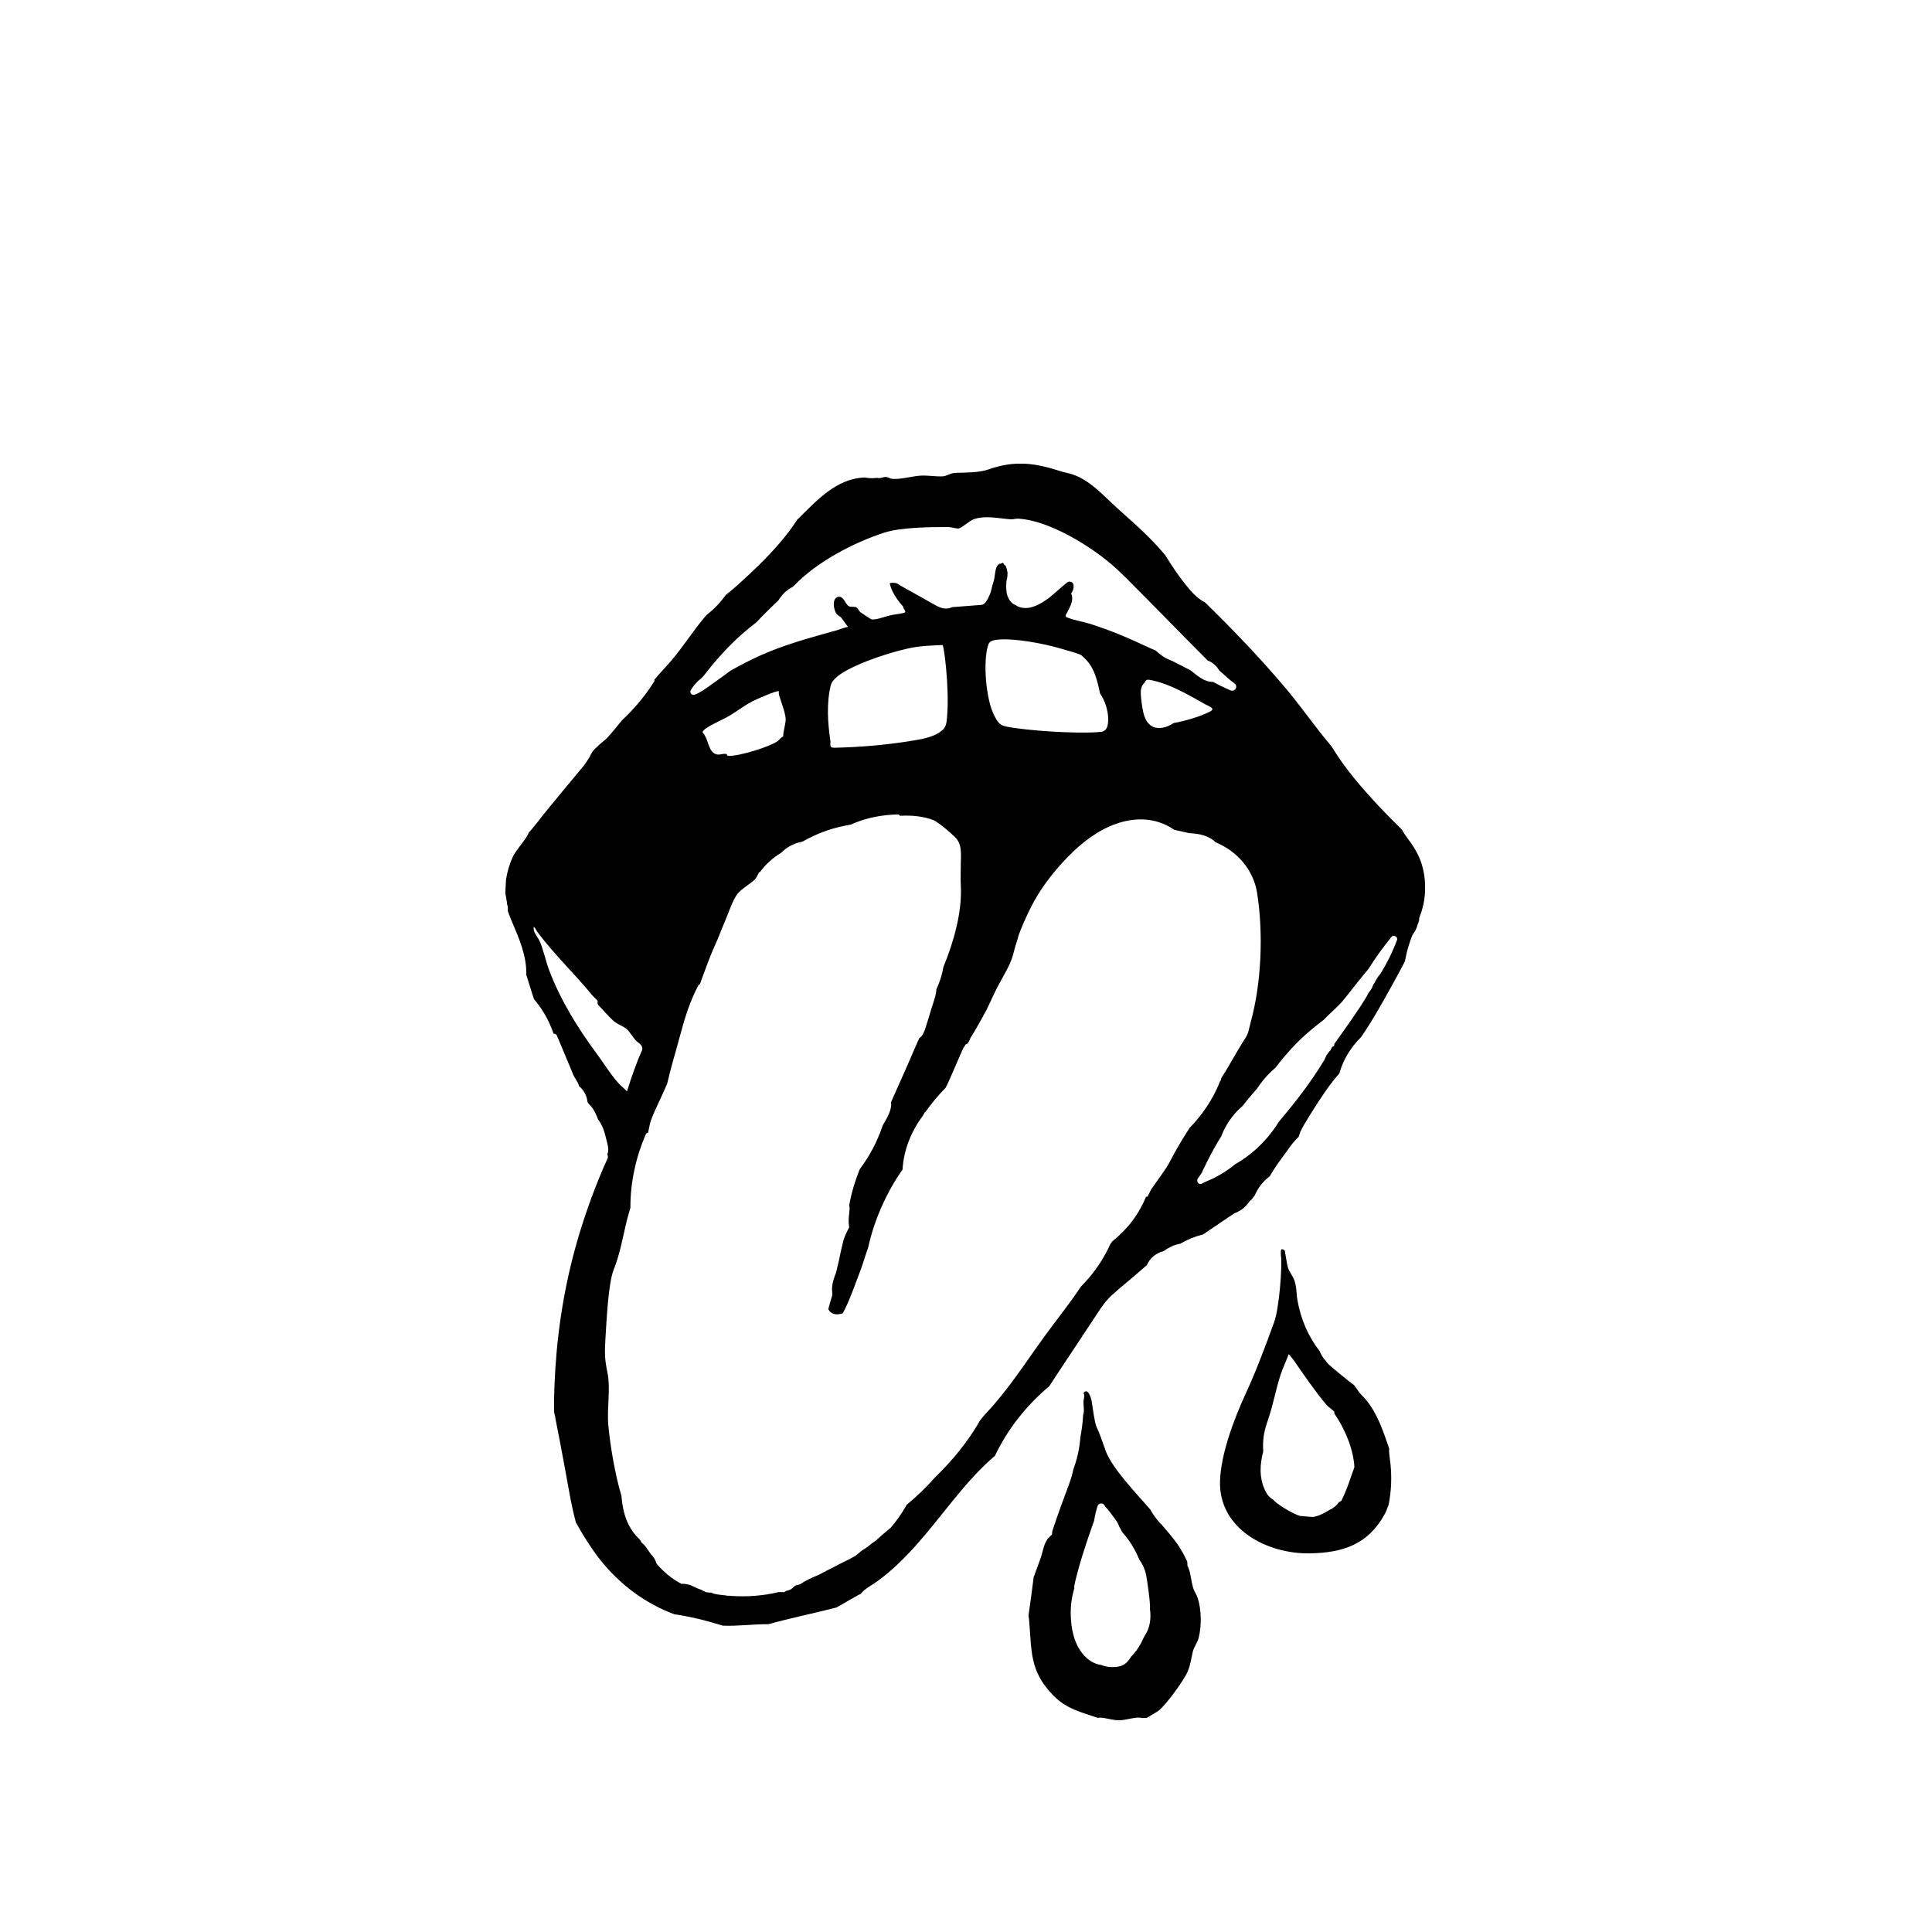 <svg width="650" height="650" viewBox="0 0 650 650" fill="none" xmlns="http://www.w3.org/2000/svg">
<g clip-path="url(#clip0_527_3328)">
<path d="M478.208 290.4C477.118 286.99 475.218 284.24 473.108 281.41C472.578 280.71 472.098 279.95 471.678 279.15C468.968 276.45 466.258 273.75 463.638 270.95C458.258 265.18 453.038 259.16 448.818 252.46C448.558 252.06 448.328 251.64 448.078 251.23C442.658 244.89 437.978 238.01 432.618 231.63C424.248 221.67 414.768 211.8 405.438 202.68C403.478 201.68 401.798 200.16 400.358 198.48C398.008 195.76 395.898 192.79 393.928 189.78C393.278 188.79 392.648 187.79 392.028 186.78C391.988 186.74 391.958 186.69 391.928 186.65C386.878 180.64 381.918 176.38 376.158 171.21C371.248 166.81 366.318 160.93 359.648 159.26C358.538 158.98 358.048 158.93 357.088 158.62C348.348 155.78 341.638 154.76 332.638 157.91C329.358 159.06 325.068 158.97 321.258 159.1C319.848 159.15 318.428 160.19 317.188 160.26C314.948 160.39 312.088 159.87 309.618 160.03C306.708 160.22 303.068 161.36 300.118 161.1C299.498 161.05 298.798 160.47 297.978 160.47C297.118 160.47 295.978 161.11 295.088 160.75C294.928 160.77 294.758 160.8 294.598 160.82C293.368 160.96 292.138 160.87 290.918 160.64C281.198 161.03 274.718 168.49 268.158 174.91C266.258 177.94 263.998 180.75 261.648 183.45C257.658 188.03 253.208 192.25 248.718 196.33C247.258 197.66 245.738 198.95 244.178 200.18C243.268 201.44 242.288 202.64 241.218 203.75C240.088 204.93 238.868 206.01 237.588 207.03C237.578 207.04 237.558 207.06 237.548 207.08C233.278 212.03 229.948 217.51 225.518 222.65C223.768 224.68 221.888 226.61 220.158 228.66C220.218 228.89 220.188 229.14 220.018 229.41C217.398 233.57 214.288 237.38 210.818 240.84C210.258 241.4 209.688 241.95 209.108 242.49C207.538 244.51 205.918 246.47 204.218 248.31C203.528 249.05 201.428 250.59 201.008 251.18C200.898 251.27 200.788 251.36 200.678 251.45C199.888 251.99 198.878 253.44 198.368 254.64C198.248 254.85 198.138 255.06 198.018 255.26C197.408 256.17 196.838 257.1 196.258 257.79C191.798 263.14 187.538 268.29 183.238 273.53C182.518 274.4 178.448 279.8 178.018 279.91C177.708 280.64 177.318 281.34 176.888 281.98C175.588 283.91 174.058 285.64 172.838 287.63C172.788 287.73 172.738 287.83 172.688 287.93C171.478 290.49 170.668 293.18 170.238 295.94C170.178 297.44 170.068 298.97 170.008 300.49C170.188 301.41 170.358 302.32 170.488 303.24C170.508 303.24 170.518 303.24 170.548 303.24L170.498 303.28C170.558 303.68 170.598 304.09 170.648 304.5C170.948 304.97 170.888 305.59 170.848 306.26C170.858 306.39 170.868 306.53 170.888 306.66C171.318 307.83 171.778 308.98 172.248 310.09C174.678 315.82 177.238 321.65 177.058 327.91C177.858 330.51 178.838 333.71 179.638 336.11C179.738 336.23 179.838 336.35 179.938 336.47C181.098 337.9 182.208 339.43 183.148 341.02C184.418 343.16 185.438 345.44 186.258 347.79C186.678 347.74 187.148 347.91 187.348 348.4C187.488 348.73 187.628 349.06 187.768 349.39C187.888 349.55 187.968 349.74 187.998 349.93C189.648 353.87 191.318 357.81 192.938 361.76C193.068 361.99 193.188 362.21 193.318 362.45C193.738 363.24 194.258 363.92 194.608 364.76C194.688 364.96 194.778 365.16 194.848 365.36C194.978 365.72 194.778 365.46 195.068 365.65C195.368 365.85 195.628 366.17 195.858 366.45C196.348 367.04 196.738 367.69 197.038 368.39C197.348 369.11 197.548 369.85 197.628 370.61C197.638 370.65 197.658 370.69 197.668 370.73C197.918 371.35 198.538 371.79 198.958 372.31C199.868 373.42 200.488 374.75 201.008 376.08C201.078 376.25 201.128 376.42 201.188 376.59C201.928 377.53 202.518 378.6 202.948 379.74C203.368 380.86 203.658 382.02 203.948 383.18C204.248 384.35 204.618 385.54 204.628 386.76C204.628 387.36 204.518 387.98 204.328 388.57C204.538 388.88 204.618 389.28 204.428 389.7C200.488 398.4 197.198 407.39 194.488 416.54C194.118 417.78 193.768 419.03 193.428 420.28L193.508 420.31L193.418 420.34C189.348 435.24 187.178 450.52 186.548 465.96C186.428 468.93 186.398 471.9 186.398 474.87C186.488 475.3 186.568 475.73 186.648 476.16C186.778 476.35 186.808 476.6 186.788 476.87C186.878 477.34 186.978 477.81 187.068 478.29H187.078V478.34C187.528 480.57 187.968 482.81 188.388 485.05C189.398 490.48 190.448 495.9 191.398 501.33C192.038 504.97 192.788 508.6 193.738 512.17C195.478 515.39 197.438 518.51 199.498 521.49C205.528 530.24 213.788 537.36 223.498 541.72C224.628 542.23 225.778 542.69 226.948 543.12C228.088 543.28 229.238 543.46 230.378 543.68C234.518 544.45 238.608 545.53 242.618 546.77C242.788 546.82 242.958 546.88 243.118 546.93C248.008 547.18 253.648 546.37 258.478 546.45L258.608 546.41C266.008 544.38 273.518 542.84 280.958 540.94C281.128 540.9 281.288 540.85 281.458 540.81C284.088 539.36 286.628 537.79 289.058 536.48C289.138 536.44 289.308 536.38 289.518 536.32C290.798 534.57 293.308 533.34 294.888 532.2C305.128 524.83 312.608 514.67 320.488 504.98C324.488 500.06 328.628 495.23 333.358 490.99C333.798 490.6 334.258 490.19 334.728 489.79C339.088 480.67 345.378 472.79 353.038 466.34C355.718 462.21 358.438 458.11 361.168 454.01C362.198 452.47 363.218 450.92 364.238 449.37L363.958 449.2C364.088 449.22 364.208 449.22 364.328 449.23C365.328 447.71 366.328 446.19 367.338 444.69C369.118 442.04 370.748 439.22 372.928 436.88C373.498 436.27 374.108 435.69 374.758 435.16L374.668 435.13L374.848 435.09C374.848 435.09 374.858 435.08 374.868 435.07C376.358 433.66 377.988 432.36 379.528 431.06C381.648 429.28 383.758 427.48 385.838 425.65C386.358 424.46 387.128 423.4 388.148 422.58C389.118 421.8 390.268 421.23 391.488 420.91C393.188 419.72 395.018 418.78 397.008 418.46C399.438 417.06 402.048 415.98 404.768 415.3C407.638 413.37 410.518 411.44 413.378 409.49C414.058 409.03 414.738 408.57 415.418 408.12C415.898 408.1 416.528 407.58 416.958 407.42C417.118 407.33 417.268 407.22 417.428 407.12C417.838 406.92 418.198 406.64 418.498 406.32C419.188 405.72 419.798 405.03 420.328 404.28C420.348 404.23 420.368 404.19 420.388 404.14C420.408 404.14 420.428 404.13 420.438 404.12C420.928 403.85 421.568 402.98 422.138 402.19C423.198 399.67 424.978 397.4 427.188 395.73C428.008 394.37 428.828 393.01 429.748 391.7C430.938 390 432.208 388.35 433.408 386.65C434.378 385.28 435.558 383.73 436.938 382.46C437.088 381.91 437.278 381.37 437.498 380.84L437.368 380.67H437.568C437.898 379.92 438.278 379.2 438.698 378.48C439.918 376.39 441.188 374.36 442.498 372.32C442.918 371.67 443.338 371.02 443.758 370.37L443.798 370.25C443.798 370.25 443.828 370.25 443.848 370.24C445.908 367.08 448.078 363.96 450.598 361.17C451.848 356.61 454.438 352.35 457.868 348.98C461.488 343.79 464.618 338.17 467.688 332.65C469.238 329.86 470.788 327.08 472.248 324.24C472.388 323.96 472.528 323.68 472.668 323.39C472.828 322.55 472.998 321.71 473.198 320.89C473.708 318.71 474.398 316.59 475.228 314.53C475.828 313.65 476.528 312.75 476.888 311.21C477.008 310.87 477.508 309.91 477.478 309.08C477.478 309.01 477.478 308.9 477.478 308.77C479.898 303.06 480.088 296.25 478.218 290.41L478.208 290.4ZM232.688 231.7C232.748 231.61 232.798 231.53 232.858 231.45C233.028 231.21 233.208 230.97 233.388 230.74C233.658 230.39 233.948 230.05 234.248 229.72C234.728 229.21 235.268 228.75 235.818 228.32C236.108 228.03 236.388 227.74 236.678 227.45C240.568 222.41 244.718 217.71 249.508 213.45C251.118 212.02 252.798 210.66 254.518 209.34C256.578 207.08 259.508 204.28 261.948 201.91C261.988 201.84 262.038 201.76 262.078 201.69C262.188 201.52 262.298 201.35 262.418 201.19C262.708 200.78 263.028 200.37 263.358 199.99C263.958 199.3 264.678 198.72 265.428 198.2C265.808 197.93 266.208 197.7 266.618 197.5C266.868 197.3 267.088 197.11 267.248 196.94C274.698 189.15 287.058 182.58 297.538 179.19C303.038 177.41 312.958 177.31 319.058 177.32C320.048 177.32 321.638 177.86 322.458 177.8C323.548 177.73 326.068 175.23 327.608 174.69C331.508 173.31 335.968 174.43 339.948 174.71C340.728 174.77 341.828 174.45 342.628 174.49C352.288 175.08 364.668 182.46 372.088 188.33C374.808 190.48 377.268 192.85 379.678 195.27C388.608 204.2 397.398 213.31 406.358 222.26C406.738 222.4 407.108 222.55 407.448 222.75C407.628 222.86 407.798 222.98 407.958 223.11C408.058 223.19 408.158 223.26 408.258 223.34C408.248 223.34 408.238 223.33 408.238 223.32C408.258 223.33 408.268 223.34 408.288 223.36C408.398 223.44 408.508 223.53 408.608 223.62C409.238 224.14 409.728 224.8 410.128 225.51C411.838 226.95 413.438 228.59 415.268 229.87C416.728 230.9 415.488 232.93 413.888 232.23C412.798 231.75 411.718 231.25 410.648 230.72C410.578 230.72 410.518 230.72 410.448 230.74L410.498 230.64C409.688 230.24 408.888 229.84 408.088 229.42C405.088 229.42 402.848 227.35 400.608 225.56C398.778 224.64 396.968 223.7 395.158 222.76C394.918 222.64 394.688 222.52 394.468 222.4C393.058 221.9 391.748 221.24 390.518 220.31C389.938 219.87 389.388 219.39 388.858 218.89C388.228 218.63 387.618 218.37 387.108 218.13C380.268 214.93 373.888 212.11 366.628 209.85C364.018 209.04 361.288 208.68 358.748 207.63L358.478 207.08C359.608 204.8 361.528 202.19 360.378 199.68C361.368 198.41 361.918 195.48 359.498 195.69C359.008 195.73 354.008 200.38 352.898 201.18C349.898 203.35 346.018 205.72 342.238 203.94C342.068 203.86 341.928 203.74 341.818 203.62C340.348 203.17 339.328 201.74 338.878 200.25C338.408 198.71 338.508 197.11 338.608 195.52C338.848 194.62 338.988 193.67 338.958 193.3C339.008 192.83 338.988 192.35 338.798 191.92C338.748 191.32 338.598 191.25 338.508 190.75C338.408 190.39 338.208 190.19 338.008 190.14C337.888 189.95 337.708 189.8 337.608 189.6C337.528 189.37 337.348 189.09 337.208 189.47C337.208 189.49 337.208 189.52 337.198 189.54C337.028 189.49 336.838 189.5 336.718 189.63C336.708 189.64 336.698 189.66 336.688 189.68C336.628 189.66 336.578 189.62 336.518 189.6C334.518 190.27 334.948 193.65 334.258 195.72C333.758 197.22 333.628 198.18 333.198 199.56C333.028 200.09 331.998 202.19 331.648 202.6C331.188 203.13 330.838 203.41 330.118 203.52L320.368 204.26C319.488 204.7 318.488 204.86 317.468 204.68C315.928 204.41 314.528 203.5 313.178 202.75C310.198 201.09 307.238 199.39 304.248 197.75C303.418 197.29 302.598 196.81 301.808 196.28C301.578 196.22 301.348 196.17 301.118 196.13C301.078 196.13 300.938 196.11 300.908 196.1C300.778 196.09 300.638 196.08 300.508 196.08C300.348 196.08 300.188 196.08 300.028 196.08C299.978 196.08 299.958 196.08 299.938 196.08C299.938 196.08 299.928 196.08 299.888 196.09C299.758 196.12 299.628 196.15 299.508 196.19C299.448 196.21 299.408 196.21 299.388 196.22C299.378 196.22 299.348 196.24 299.328 196.26C299.948 199.11 301.908 201.91 303.638 203.81C303.868 204.06 303.968 204.36 303.988 204.66C304.188 204.9 304.348 205.14 304.438 205.38C304.568 205.77 304.718 205.84 304.288 206.15C302.708 206.59 300.958 206.68 299.378 207.05C297.828 207.42 294.548 208.69 293.178 208.37C292.958 208.32 289.748 206.18 289.378 205.89C288.998 205.59 288.698 204.59 288.058 204.31C287.198 203.93 286.308 204.42 285.438 203.87C284.408 203.21 283.758 200.25 281.848 200.84C279.808 201.48 280.458 205.28 281.498 206.59C281.938 207.14 282.618 207.33 283.028 207.81C283.758 208.67 284.528 209.97 285.308 210.88C283.998 211.14 282.738 211.71 281.448 212.07C272.808 214.49 264.228 216.77 255.888 220.49C252.518 221.99 249.158 223.76 245.838 225.61C244.808 226.37 243.768 227.11 242.748 227.87C240.638 229.43 238.468 230.9 236.328 232.43C236.218 232.51 236.098 232.55 235.968 232.57C235.228 233.07 234.418 233.49 233.608 233.75C233.138 233.9 232.648 233.65 232.398 233.26C232.118 232.83 232.278 232.32 232.568 231.96C232.448 232.11 232.678 231.79 232.698 231.76L232.688 231.7ZM407.248 239.31C404.068 241.01 399.108 242.46 394.818 243.28C394.688 243.36 394.568 243.45 394.438 243.53C393.408 244.15 392.288 244.66 391.088 244.84C389.968 245.01 388.848 244.98 387.818 244.48C386.938 244.06 386.148 243.25 385.678 242.41C384.658 240.6 384.378 238.46 384.098 236.44C383.938 235.27 383.798 234.07 383.798 232.88C383.798 231.85 384.048 230.81 384.758 230.03C384.848 229.93 384.938 229.85 385.038 229.76C385.278 229.19 385.578 228.79 385.948 228.71C386.668 228.54 389.438 229.34 390.308 229.6C395.338 231.14 400.908 234.36 405.558 236.99C406.628 237.59 409.048 238.34 407.248 239.3V239.31ZM338.458 244.42C336.208 243.99 335.558 242.74 334.498 240.73C331.728 235.43 330.608 222.58 332.488 216.9C333.008 215.34 334.988 215.24 336.538 215.14C341.778 214.8 350.988 216.52 356.038 217.97C357.538 218.4 362.858 219.83 363.828 220.44C363.928 220.5 365.268 221.8 365.458 222.01C368.348 225.12 369.208 229.2 370.098 233.28C370.828 234.38 371.438 235.57 371.888 236.84C372.678 239.08 373.168 241.89 372.598 244.25C372.328 245.38 371.408 246.24 370.218 246.23C370.198 246.23 370.178 246.23 370.148 246.23C369.888 246.27 369.598 246.3 369.258 246.33C361.698 246.85 345.968 245.89 338.448 244.44L338.458 244.42ZM279.388 249.33C278.478 243.31 277.998 236.33 279.568 230.36C279.908 229.07 281.618 227.57 282.748 226.81C288.348 223 301.448 218.68 308.178 217.67C311.168 217.22 314.088 217.17 317.078 217.01C317.548 217.32 318.198 223.77 318.298 224.81C318.748 229.44 319.078 236.23 318.638 240.99C318.468 242.77 318.488 244.37 317.118 245.59C314.238 248.16 309.608 248.78 305.898 249.37C297.598 250.69 289.248 251.37 280.828 251.57C278.768 251.63 279.528 250.39 279.378 249.34L279.388 249.33ZM262.108 233.87C262.748 235.97 264.158 239.6 264.318 241.7C264.448 243.41 263.468 245.95 263.498 247.79C262.638 248.07 262.228 248.96 261.588 249.39C258.638 251.39 248.468 254.46 245.048 254.32C244.488 254.3 244.648 253.74 244.398 253.68C242.978 253.34 241.628 254.55 239.988 253.24C238.168 251.79 238.128 248.08 236.368 246.44C236.308 246.08 236.968 245.46 237.248 245.25C239.218 243.74 243.048 242.21 245.368 240.83C248.038 239.25 250.488 237.31 253.268 235.88C254.258 235.37 261.638 232.08 262.038 232.57C262.038 233 261.988 233.46 262.108 233.87ZM200.528 354.18C194.248 345.69 188.438 336.24 184.698 326.26C183.598 323.33 182.828 319.52 181.628 316.79C180.918 315.17 179.268 313.68 179.568 311.81C180.188 312.23 180.358 312.96 180.778 313.52C186.618 321.32 193.258 327.52 199.308 334.91C199.578 335.24 200.988 336.55 201.038 336.66C201.168 336.93 200.898 337.73 201.218 338.06C202.758 339.6 204.678 341.93 206.378 343.44C207.728 344.64 209.348 345.07 210.698 346.09C211.698 346.85 212.868 348.87 213.798 349.94C214.588 350.85 216.318 351.39 216.078 353.18C214.018 357.73 212.448 362.43 210.938 367.18C210.078 366.24 208.788 365.22 207.978 364.31C205.108 361.07 203.018 357.53 200.538 354.18H200.528ZM393.678 390.66C392.228 393.52 389.158 397.38 387.278 400.2C387.008 400.61 386.308 402.4 385.928 402.67L385.608 402.56C384.038 406.35 381.918 409.88 379.158 412.95C377.668 414.61 376.008 416.2 374.228 417.64C374.028 417.9 373.838 418.16 373.638 418.43C371.758 422.54 369.368 426.38 366.428 429.85C365.548 430.89 364.618 431.9 363.648 432.89C359.798 438.69 355.408 444.09 351.258 449.82C344.858 458.64 339.188 467.59 331.908 475.3C331.138 476.12 330.428 476.97 329.758 477.84C326.588 483.4 322.698 488.53 318.338 493.21C317.138 494.5 315.888 495.79 314.598 497.04C311.678 500.34 308.488 503.43 305.068 506.25C304.968 506.42 304.858 506.6 304.748 506.77C303.288 509.36 301.548 511.8 299.598 514.06C297.868 515.47 296.078 516.99 294.658 518.31C294.628 518.33 294.608 518.36 294.578 518.38C294.448 518.48 294.208 518.67 294.038 518.77C293.678 518.93 292.238 520.12 291.898 520.41C291.228 520.93 290.438 521.29 289.768 521.82C288.418 522.91 288.828 522.7 287.678 523.52C285.458 524.84 283.058 525.81 280.808 527.07C279.008 527.96 277.238 528.9 275.458 529.83C273.378 530.7 271.268 531.58 269.408 532.88C268.958 533.21 268.378 533.17 267.868 533.35C267.228 533.56 266.858 534.18 266.308 534.54C265.668 535.11 264.758 535.05 264.068 535.48C263.988 535.55 263.898 535.61 263.808 535.67C263.218 535.67 262.628 535.66 262.058 535.63C262.048 535.63 262.028 535.63 262.018 535.63C259.308 536.31 256.548 536.69 253.758 536.91C251.258 537.1 248.738 537.1 246.228 536.94L246.098 536.99V536.93C245.758 536.91 245.408 536.88 245.058 536.85C244.788 536.93 244.528 536.87 244.258 536.77C243.758 536.72 243.258 536.68 242.758 536.61C241.618 536.46 240.268 536.36 239.208 535.79C238.758 535.87 238.258 535.81 237.738 535.69C237.738 535.69 237.738 535.7 237.728 535.71C237.728 535.71 237.728 535.71 237.718 535.72C237.428 535.59 237.138 535.48 236.848 535.37C236.368 535.1 235.898 534.8 235.358 534.66C234.238 534.28 233.228 533.68 232.138 533.23C231.188 533.03 230.208 532.75 229.238 532.86C229.168 532.83 229.108 532.78 229.038 532.75C228.968 532.67 228.908 532.59 228.748 532.59C225.778 530.97 223.118 528.71 220.928 526.11C220.928 526.11 220.918 526.11 220.908 526.11C220.678 525.47 220.458 524.78 219.938 524.05C219.658 523.57 219.258 523.19 218.888 522.78C218.818 522.67 218.758 522.56 218.678 522.44C217.798 521.28 217.118 519.9 215.908 519.05C215.658 518.66 215.408 518.27 215.168 517.87C213.698 516.54 212.488 514.89 211.578 513.13C209.998 510.08 209.368 506.67 209.068 503.25C209.038 503.15 209.018 503.05 208.988 502.96C207.018 496.4 205.238 486.25 204.648 479.31C204.168 473.64 205.478 467.15 204.358 461.75C203.398 457.1 203.408 455.05 203.708 450.13C204.028 444.88 204.648 431.81 206.408 427.37C208.568 421.91 209.428 416.74 210.798 410.99C211.148 409.5 211.638 407.95 212.098 406.37C212.038 397.9 213.938 389.34 217.228 381.68C217.398 381.27 217.708 381.12 218.028 381.14C218.378 379.64 218.568 378.06 219.078 376.72C220.518 372.9 222.938 368.31 224.458 364.61C225.678 359.2 227.348 353.9 228.768 348.53C230.298 342.73 232.098 336.85 234.948 331.55C235.088 331.28 235.288 331.13 235.508 331.07C235.638 330.66 235.768 330.28 235.868 330.01C237.168 326.53 238.928 321.52 240.488 318.17C241.608 315.77 242.958 312.11 244.048 309.59C245.218 306.88 246.388 303.06 248.078 300.78C249.208 299.25 252.428 297.37 253.918 295.91C254.188 295.65 254.418 295.3 254.608 294.96C254.628 294.93 254.648 294.89 254.668 294.86C254.998 294.25 255.218 293.67 255.368 293.53C255.428 293.47 255.538 293.43 255.668 293.4C256.618 292.1 257.708 290.89 258.908 289.81C260.088 288.74 261.398 287.78 262.778 286.93C263.008 286.7 263.248 286.48 263.498 286.26C265.328 284.66 267.528 283.59 269.908 283.19C275.878 279.84 280.678 278.39 286.238 277.43C287.158 277.01 288.098 276.62 289.068 276.28C293.278 274.8 297.458 274.17 301.908 274C302.338 273.98 302.628 274.19 302.788 274.47C306.618 274.24 310.748 274.61 314.058 275.93C315.648 276.56 319.968 280.3 321.298 281.63C323.888 284.2 323.228 287.51 323.248 290.87C323.258 293.24 323.118 295.46 323.248 297.88C323.768 306.83 320.798 317.05 317.538 324.96C317.508 325.04 317.468 325.1 317.438 325.17C316.988 327.81 316.188 330.4 315.038 332.84C315.028 333.18 314.998 333.53 314.938 333.88C314.628 335.79 313.858 337.66 313.308 339.51C312.688 341.6 312.068 343.71 311.388 345.79C310.948 347.12 310.488 348.5 309.308 349.24C308.778 350.39 308.248 351.53 307.768 352.68C305.198 358.75 302.448 364.75 299.788 370.78C299.948 372.01 299.658 373.3 299.138 374.55C298.558 375.94 297.798 377.26 297.008 378.57C296.988 378.63 296.968 378.69 296.948 378.75C295.158 384.03 292.588 388.94 289.228 393.4C287.728 397.18 286.528 400.96 285.708 405.46C285.758 405.78 285.818 406.1 285.868 406.42C285.768 407.09 285.758 407.71 285.718 408.22C285.718 408.18 285.718 408.13 285.718 408.11C285.538 409.61 285.388 411.13 285.668 412.64C285.668 412.74 285.678 412.84 285.678 412.95C284.748 414.7 283.888 416.53 283.508 418.37C283.008 420.31 282.628 422.27 282.218 424.23C281.928 425.53 281.608 426.83 281.288 428.13C280.548 430.18 279.588 432.24 280.048 435.49C280.048 435.52 280.048 435.56 280.058 435.59C279.538 437.25 279.058 438.9 278.668 440.45C278.878 440.84 279.128 441.21 279.468 441.48C280.598 442.4 282.068 442.32 283.478 441.86C285.218 439.31 288.548 429.81 289.588 427.13C290.318 425.26 291.238 422.01 292.118 419.61C293.418 413.66 295.538 407.89 298.278 402.46C299.788 399.46 301.478 396.54 303.428 393.8C303.498 393.7 303.578 393.59 303.648 393.49C304.028 386.93 306.518 380.68 310.478 375.39C310.508 375.32 310.548 375.24 310.598 375.16C310.688 375.03 310.788 374.9 310.878 374.76C310.928 374.53 310.978 374.34 311.028 374.3C311.068 374.26 311.158 374.24 311.258 374.23C313.348 371.31 315.638 368.5 318.168 365.94C318.808 364.65 319.408 363.34 319.978 362.03C321.318 358.94 322.658 355.85 324.008 352.76C324.348 352.22 324.638 351.77 324.928 351.33C325.008 351.33 325.098 351.33 325.188 351.3C325.878 350.87 326.138 350.04 326.448 349.3C328.438 346.18 330.178 342.9 331.968 339.66C333.448 336.56 334.808 333.39 336.488 330.39C338.708 326.34 340.288 323.83 341.158 319.97C341.568 318.19 342.288 316.48 342.688 314.7C343.838 311.56 345.218 308.5 346.708 305.5C349.588 299.7 353.548 294.39 357.958 289.66C362.368 284.92 367.488 280.55 373.478 277.95C379.128 275.51 385.448 274.74 391.258 277.12C392.528 277.64 393.828 278.33 395.048 279.16C396.748 279.53 398.498 279.93 400.048 280.3C403.418 280.45 406.678 281.1 408.988 283.39C416.098 286.31 421.698 292.52 422.938 300.4C425.088 314.05 424.418 330.77 420.748 344.04C420.038 346.61 420.198 347.43 418.738 349.67C416.008 353.84 413.788 358.25 411.018 362.47C410.798 362.81 410.748 363.51 410.708 363.55C410.688 363.57 410.638 363.55 410.568 363.54C410.458 363.83 410.358 364.13 410.238 364.41C407.968 369.88 404.538 375.1 400.258 379.43C397.968 382.96 395.498 387.06 393.658 390.69L393.678 390.66ZM448.988 351.12C448.798 351.4 448.918 351.81 448.828 351.9C448.698 352.03 448.508 352.08 448.338 352.11C448.158 352.4 447.958 352.68 447.768 352.96C447.768 353.09 447.758 353.22 447.698 353.33C447.668 353.38 447.508 353.48 447.318 353.63C447.188 353.81 447.078 354 446.938 354.18C446.708 354.49 446.468 354.8 446.228 355.11C445.988 355.67 445.728 356.33 445.508 356.7C440.868 364.39 435.868 370.7 430.168 377.53C428.158 380.78 425.718 383.73 422.938 386.29L422.968 386.43C422.908 386.42 422.868 386.43 422.808 386.41C420.568 388.46 418.108 390.25 415.478 391.76C414.338 392.7 413.138 393.56 411.918 394.34C410.728 395.1 409.498 395.81 408.218 396.44C406.988 397.04 405.628 397.49 404.448 398.18C403.248 398.89 402.308 397.34 403.068 396.39C403.578 395.75 403.978 395.04 404.448 394.38C404.468 394.26 404.498 394.14 404.558 394.02C406.278 390.44 408.048 386.93 410.108 383.53C410.348 383.13 410.618 382.74 410.868 382.34C411.848 379.66 413.398 377.13 415.148 375.02C416.008 373.99 416.948 373.06 417.938 372.21C419.548 370.15 421.228 368.15 422.968 366.19C423.318 365.66 423.678 365.13 424.058 364.62C425.538 362.65 427.248 360.76 429.188 359.15C430.898 356.85 432.768 354.66 434.668 352.59C436.738 350.35 438.958 348.25 441.318 346.31C442.638 345.22 443.998 344.1 445.408 343.06C447.488 340.79 450.048 338.82 451.888 336.57C454.688 333.14 457.428 329.49 460.378 326.02C462.738 322.24 465.378 318.62 468.178 315.18C468.858 314.34 470.388 315.24 470.018 316.25C468.518 320.27 466.598 324.13 464.338 327.78C463.618 328.44 462.938 329.71 462.468 330.63C462.308 330.86 462.148 331.1 461.988 331.33C461.918 331.6 461.808 331.9 461.638 332.24C461.538 332.44 461.368 332.73 461.168 333.05C460.928 333.38 460.668 333.73 460.368 334.13C460.208 334.32 460.098 334.61 459.998 334.92C459.918 335.05 459.848 335.17 459.778 335.28C456.578 340.63 452.618 345.95 448.988 351.13V351.12Z" fill="black"/>
<path d="M401.348 533.99C400.478 530.59 400.678 529.19 399.498 526.73C399.498 526.25 399.478 525.77 399.408 525.3C398.658 523.71 397.838 522.15 396.878 520.64C395.838 519 394.668 517.51 393.448 516.04C392.688 515.12 391.908 514.22 391.118 513.3C390.978 513.14 390.838 512.96 390.698 512.78C390.698 512.78 390.678 512.77 390.668 512.76C390.618 512.74 390.568 512.71 390.518 512.67C390.468 512.63 390.408 512.58 390.358 512.53C389.078 511.07 387.918 509.55 386.998 507.87C382.628 502.75 374.158 494.09 371.968 488.08C370.918 485.19 370.078 482.41 368.888 480C368.298 478.81 367.528 473.01 367.268 471.36C367.088 470.26 365.968 466.76 364.558 468.63C365.038 469.77 364.548 470.59 364.518 471.64C364.488 472.82 364.838 474.22 364.538 475.64C364.518 475.74 364.478 475.83 364.428 475.92C364.278 478.56 363.938 481.19 363.428 483.8C363.448 483.89 363.448 483.98 363.438 484.08C363.138 487.49 362.378 490.98 361.138 494.27C360.808 495.86 360.368 497.46 359.698 499.26C357.848 504.25 355.878 509.51 354.218 514.58C353.598 516.47 354.548 515.77 353.008 517.17C351.288 518.73 350.938 521.69 350.328 523.54C349.608 525.73 348.628 528.16 347.768 530.61C347.238 534.97 346.628 539.32 346.008 543.65C346.088 543.94 346.148 544.23 346.178 544.48C347.178 555.22 346.138 562.05 354.438 570.49C358.848 574.98 363.808 576.06 369.318 577.95C369.998 577.84 370.698 577.87 371.388 577.99C373.128 578.29 374.738 578.77 376.528 578.76C378.328 578.74 380.008 578.2 381.778 577.96C382.628 577.85 383.488 577.8 384.328 578.02C384.348 578.02 384.358 578.03 384.378 578.03C384.748 577.98 385.128 577.97 385.478 577.98C385.578 577.98 385.668 577.98 385.768 577.98C387.088 577.23 389.318 575.89 389.628 575.66C392.108 573.89 398.348 565.32 399.578 562.37C400.578 560 400.788 557.84 401.328 555.58C401.618 554.37 402.898 552.52 403.268 551.06C404.298 546.95 404.228 541.61 402.948 537.59C402.588 536.45 401.678 535.25 401.358 533.98L401.348 533.99ZM385.088 550.39C384.928 550.73 384.748 551.07 384.568 551.4C383.608 553.61 382.248 555.64 380.578 557.35C379.428 559.17 378.248 560.6 375.408 560.84C373.448 561 371.818 560.73 370.438 560.14C365.758 559.51 362.598 555.07 361.328 550.72C360.948 549.42 360.668 548.08 360.488 546.71C360.488 546.71 360.488 546.69 360.488 546.68C360.488 546.67 360.488 546.65 360.488 546.64C360.488 546.64 360.488 546.63 360.488 546.62C360.458 546.42 360.448 546.22 360.418 546.02C360.368 545.58 360.328 545.15 360.298 544.71C360.288 544.51 360.278 544.3 360.268 544.1C360.238 543.53 360.228 542.96 360.228 542.39C360.238 541.27 360.308 540.14 360.448 539.02C360.478 538.8 360.518 538.57 360.548 538.35C360.578 538.14 360.608 537.93 360.648 537.72C360.698 537.41 360.768 537.1 360.828 536.8C360.998 536 361.188 535.2 361.428 534.42C361.428 534.18 361.428 533.85 361.438 533.47C361.918 531.19 362.538 528.89 363.048 527.05C364.478 522 366.308 516.69 368.108 511.61C368.368 509.93 368.748 508.28 369.258 506.73C369.598 505.68 370.998 505.47 371.598 506.42C371.708 506.6 371.808 506.79 371.928 506.98C372.428 507.48 372.868 508.03 373.308 508.61C373.858 509.33 374.408 510.05 374.958 510.77C375.478 511.47 375.968 512.22 376.318 513.02C376.418 513.24 376.508 513.47 376.598 513.7C376.918 514.22 377.208 514.76 377.458 515.31C377.458 515.33 377.468 515.35 377.478 515.37C379.928 518.09 381.878 521.24 383.268 524.62C384.308 526.11 385.158 527.76 385.588 529.85C385.978 531.71 387.138 539.92 386.888 541.38C387.348 544.48 386.888 547.8 385.108 550.35L385.088 550.39Z" fill="black"/>
<path d="M467.364 487.34C465.424 481.66 463.424 475.53 459.544 470.92C458.104 469.21 457.804 469.32 456.454 467.23C456.184 466.81 455.834 466.36 455.464 465.92C454.384 465.16 453.364 464.34 452.394 463.55C451.044 462.45 449.704 461.35 448.374 460.21C447.524 459.48 446.524 458.72 445.974 457.72C445.104 456.9 444.464 455.76 443.974 454.55C440.064 449.54 437.584 443.65 436.494 437.35C436.094 435.06 436.314 433.15 435.464 430.73C434.934 429.23 433.754 427.92 433.304 426.46C432.974 425.41 432.634 422.76 432.344 421.37C432.314 421.25 432.344 421.11 432.364 420.97C432.314 420.9 432.274 420.82 432.224 420.75C432.314 420.88 432.214 420.75 432.144 420.67C432.144 420.69 431.864 420.46 431.904 420.48C431.844 420.44 431.774 420.4 431.714 420.37C431.694 420.37 431.644 420.35 431.594 420.33C431.564 420.33 431.414 420.31 431.374 420.3C431.324 420.3 431.294 420.3 431.274 420.3C431.274 420.3 431.264 420.3 431.254 420.3C431.204 420.32 431.174 420.32 431.164 420.33C431.164 420.33 431.144 420.33 431.144 420.34C431.134 420.34 431.144 420.34 431.124 420.35C431.104 420.38 431.074 420.4 431.054 420.43C431.054 420.41 431.054 420.4 431.064 420.39C431.044 420.43 431.004 420.56 431.054 420.43C431.004 420.55 430.984 420.68 430.954 420.8C430.954 420.84 430.934 420.86 430.934 420.88C430.934 420.9 430.934 420.93 430.934 420.98C430.934 421.28 430.914 421.58 430.914 421.87C430.914 421.89 430.914 421.9 430.914 421.92C431.544 426.3 430.244 440.5 428.744 444.63C425.814 452.73 422.684 461.11 419.074 468.93C415.254 477.21 410.744 489.07 410.464 498.26C409.974 514.41 426.304 522.84 440.604 522.61C451.914 522.43 460.274 519.54 465.824 509.49C466.234 508.75 466.724 507.56 467.194 506.24C467.644 503.94 467.924 501.6 468.024 499.25C468.154 496.24 467.964 493.25 467.534 490.26C467.394 489.25 467.294 488.25 467.374 487.31L467.364 487.34ZM451.304 504.87C451.154 505.1 450.814 505.26 450.454 505.39C450.284 505.62 450.114 505.85 449.934 506.07C449.634 506.41 449.314 506.71 448.964 506.99C448.594 507.29 448.184 507.51 447.784 507.76C447.684 507.82 447.584 507.85 447.474 507.87C445.664 509.11 442.684 510.52 441.234 510.35C440.444 510.26 437.514 510.07 437.284 510C435.074 509.32 430.594 506.69 428.794 505.03C428.734 504.97 428.564 504.77 428.364 504.53C427.344 504.03 426.464 503.05 425.934 502.06C424.744 499.84 424.134 497.25 424.114 494.74C424.104 492.63 424.434 490.45 425.004 488.31C424.954 487.45 424.914 486.59 424.944 485.8C425.064 482.15 425.804 480.1 426.894 476.8C428.424 472.19 429.244 467.42 430.794 462.65C431.554 460.3 432.714 457.96 433.554 455.62C433.754 455.62 435.124 457.44 435.364 457.78C438.684 462.56 442.504 468.19 446.244 472.6C446.914 473.39 448.514 474.44 448.904 474.95C448.964 475.03 448.824 475.4 448.984 475.64C452.464 480.74 455.334 487.43 455.674 493.61C454.274 497.39 453.164 501.27 451.304 504.86V504.87Z" fill="black"/>
</g>
<defs>
<clipPath id="clip0_527_3328">
<rect width="309.46" height="422.76" fill="white" transform="translate(170 156)"/>
</clipPath>
</defs>
</svg>
